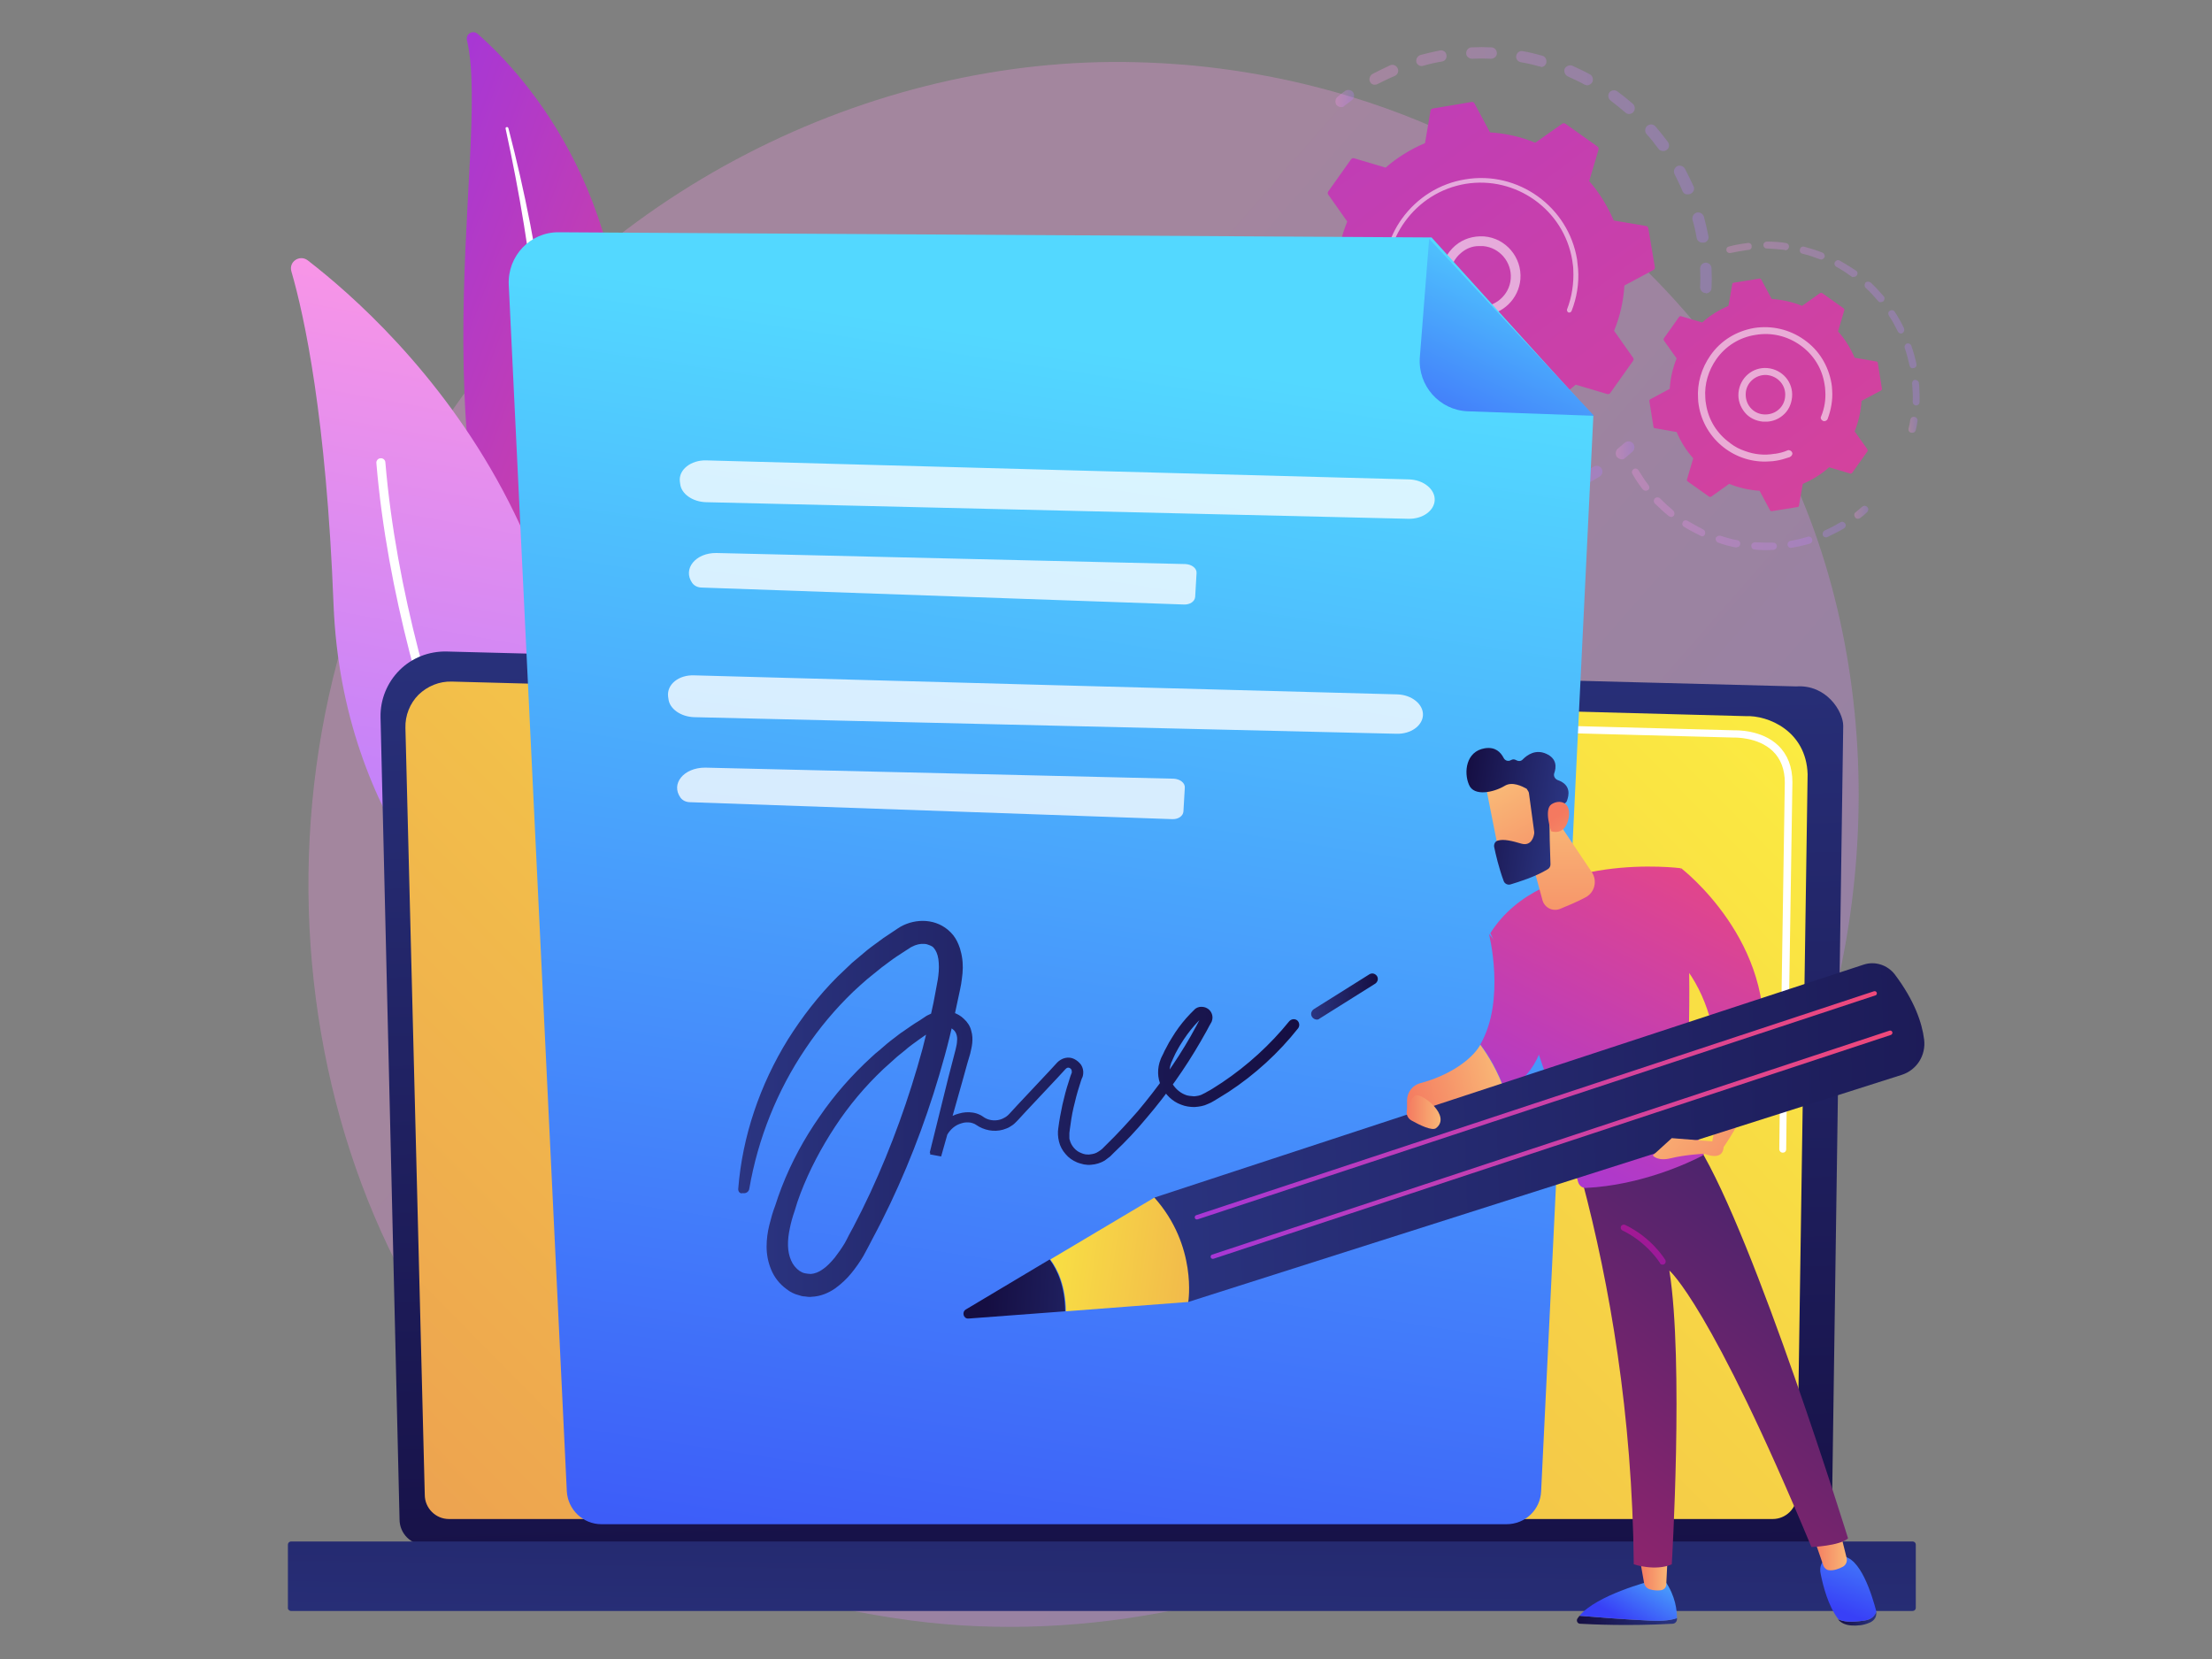 <?xml version="1.0" encoding="utf-8"?>
<!-- Generator: Adobe Illustrator 26.0.1, SVG Export Plug-In . SVG Version: 6.00 Build 0)  -->
<svg version="1.1" xmlns="http://www.w3.org/2000/svg" xmlns:xlink="http://www.w3.org/1999/xlink" x="0px" y="0px"
	 viewBox="0 0 640 480" style="enable-background:new 0 0 640 480;" xml:space="preserve">
<rect x="0" y="0" width="640" height="480" fill="#808080" stroke="none"/>
<style type="text/css">
	.st0{opacity:0.3;fill:url(#SVGID_1_);}
	.st1{fill:url(#SVGID_00000074408637982541538890000014447057049161398451_);}
	.st2{fill:#FFFFFF;}
	.st3{fill:url(#SVGID_00000148633084871046140140000018204231698186681231_);}
	.st4{fill:url(#SVGID_00000036219364852380593920000005841667681807666095_);}
	.st5{fill:url(#SVGID_00000181775785348063128240000018220555277644314007_);}
	.st6{fill:url(#SVGID_00000067925359678404464360000016874653684489961913_);}
	.st7{opacity:0.3;}
	.st8{fill:url(#SVGID_00000111891009734950066590000002501636007510493351_);}
	.st9{fill:url(#SVGID_00000075161203126959115370000013839708958769017234_);}
	.st10{fill:url(#SVGID_00000036216784905258913370000000030074974642026141_);}
	.st11{fill:url(#SVGID_00000151541860094488235490000008698631590954099599_);}
	.st12{fill:url(#SVGID_00000010999352457093716340000001822058071144596126_);}
	.st13{fill:url(#SVGID_00000169551813166380229310000000644307640748092563_);}
	.st14{opacity:0.56;fill:#FFFFFF;}
	.st15{fill:url(#SVGID_00000102529539496462440630000008888626856895797379_);}
	.st16{fill:url(#SVGID_00000136376826032994711250000001847673911838306955_);}
	.st17{fill:url(#SVGID_00000063633276117750329200000014523755761205146253_);}
	.st18{fill:url(#SVGID_00000173145046267614098020000008507611223123143339_);}
	.st19{fill:url(#SVGID_00000048472720899874516460000008738182834553678007_);}
	.st20{fill:url(#SVGID_00000049914252193444355560000000626799454375107713_);}
	.st21{fill:url(#SVGID_00000103978443184454869190000013886753011757354638_);}
	.st22{opacity:0.78;fill:#FFFFFF;}
	.st23{fill:url(#SVGID_00000023975453232747750060000017503391173117102740_);}
	.st24{fill:url(#SVGID_00000168832082236463331880000011246816060797213629_);}
	.st25{fill:url(#SVGID_00000098194338345012739550000007591406909599643307_);}
	.st26{fill:url(#SVGID_00000132793410828929801390000013667897133152050596_);}
	.st27{fill:url(#SVGID_00000149347844751176983650000012071203626121026998_);}
	.st28{fill:url(#SVGID_00000018951105296864633190000011630246713344676799_);}
	.st29{fill:url(#SVGID_00000085217791970078044620000009438647984160571063_);}
	.st30{fill:url(#SVGID_00000063620548659638727190000002383870418519221688_);}
	.st31{fill:url(#SVGID_00000145741084529213544230000008787586563954425252_);}
	.st32{fill:url(#SVGID_00000016777650760137248150000012212545034882527364_);}
	.st33{fill:url(#SVGID_00000025420789012486333970000018034035418231737496_);}
	.st34{fill:url(#SVGID_00000053521308160837211320000008967876078546499970_);}
	.st35{fill:url(#SVGID_00000178925225033677730290000018435191800285673132_);}
	.st36{fill:url(#SVGID_00000090265660498337146180000012088613748123152796_);}
	.st37{fill:url(#SVGID_00000078011394566916392750000004908416786025771139_);}
	.st38{fill:url(#SVGID_00000005250762294270843780000005500364911884365746_);}
	.st39{fill:url(#SVGID_00000176764148448532672500000005751909678865540285_);}
	.st40{fill:url(#SVGID_00000134950032500864184690000010897213031748103570_);}
	.st41{fill:url(#SVGID_00000063591252852577525940000009597560839651096255_);}
	.st42{fill:url(#SVGID_00000119116192428571620890000000379890551350350212_);}
	.st43{fill:url(#SVGID_00000119095148672979105980000000456399713111456129_);}
	.st44{fill:url(#SVGID_00000142865458366001918760000006948090585083382948_);}
	.st45{fill:url(#SVGID_00000089548332069755612280000014787852463766086064_);}
	.st46{fill:url(#SVGID_00000078752322021198327360000002203992280162117770_);}
	.st47{fill:url(#SVGID_00000023996675433438201570000014130855663992301449_);}
	.st48{fill:url(#SVGID_00000145741342872924189520000009526181675144201104_);}
</style>
<g id="Background">
</g>
<g id="Illustration">
	<g>
		<linearGradient id="SVGID_1_" gradientUnits="userSpaceOnUse" x1="576.189" y1="476.843" x2="239.436" y2="182.184">
			<stop  offset="0" style="stop-color:#B37CFF"/>
			<stop  offset="1" style="stop-color:#F895E7"/>
		</linearGradient>
		<path class="st0" d="M519,323.8c-43.5,102.5-159.5,159.9-260,144.4c-16.4-2.5-61.2-10-100.9-45.4
			c-76.4-68.2-92.8-203.2-31.1-298.3C171.8,55.3,252.3,16,328.7,18c16.5,0.4,79.6,3,135,48.8c8.1,6.7,26.1,22.7,42.3,48
			C544.1,174.2,547.3,257,519,323.8z"/>
		<g>
			
				<linearGradient id="SVGID_00000113314663448599625190000008525996586038026416_" gradientUnits="userSpaceOnUse" x1="-70.06" y1="1112.143" x2="89.561" y2="1112.143" gradientTransform="matrix(0.936 0.351 -0.351 0.936 555.458 -912.053)">
				<stop  offset="0" style="stop-color:#A737D5"/>
				<stop  offset="1" style="stop-color:#EF497A"/>
			</linearGradient>
			<path style="fill:url(#SVGID_00000113314663448599625190000008525996586038026416_);" d="M135.1,11.6c-0.4-1.8,1.7-3,3.1-1.8
				c13.9,12.2,47.7,49.1,41.9,115.8c-7.3,83.7,11.1,113.5,33.3,131.3c0,0-30-7.7-49.7-37.9C115.3,144.7,142.6,43.2,135.1,11.6z"/>
			<path class="st2" d="M146.3,37.3c2,9.2,3.8,18.5,5.3,27.8c1.5,9.3,2.8,18.6,3.7,28c0.9,9.4,1.7,18.8,2,28.2
				c0.4,9.4,0.4,18.8,0.3,28.2c0,9.4-0.1,18.9,0.9,28.5c0.9,9.5,3,19.1,6.7,28c0.9,2.2,1.9,4.4,3,6.6c1.1,2.2,2.2,4.3,3.4,6.3
				c2.4,4.2,5.1,8.2,8.1,12c6,7.6,13.1,14.2,20.9,19.8c0.8,0.6,2,0.4,2.5-0.4c0.6-0.8,0.4-1.9-0.4-2.5l0,0c-1.9-1.4-3.7-2.8-5.5-4.3
				c-0.9-0.7-1.8-1.5-2.6-2.3c-0.8-0.8-1.7-1.6-2.5-2.4c-3.3-3.2-6.4-6.7-9.3-10.3c-5.7-7.3-10.3-15.4-13.9-23.9
				c-1.8-4.3-3.2-8.7-4.3-13.2c-1.1-4.5-1.8-9.1-2.3-13.7c-1-9.3-1-18.7-1.1-28.1c-0.1-9.4-0.2-18.9-0.8-28.4
				c-0.3-4.7-0.6-9.5-1-14.2c-0.2-2.4-0.4-4.7-0.7-7.1c-0.3-2.4-0.5-4.7-0.8-7.1c-1.2-9.4-2.7-18.7-4.5-28
				c-1.8-9.3-3.9-18.5-6.3-27.7c-0.1-0.3-0.3-0.4-0.6-0.3C146.4,36.8,146.2,37,146.3,37.3z"/>
		</g>
		<g>
			<g>
				
					<linearGradient id="SVGID_00000165939006251125132730000017638243120983171720_" gradientUnits="userSpaceOnUse" x1="-3591.637" y1="-683.705" x2="-3395.821" y2="-683.705" gradientTransform="matrix(0.18 -0.984 0.984 0.18 1423.219 -3133.534)">
					<stop  offset="0" style="stop-color:#B37CFF"/>
					<stop  offset="1" style="stop-color:#F895E7"/>
				</linearGradient>
				<path style="fill:url(#SVGID_00000165939006251125132730000017638243120983171720_);" d="M160.4,282.7c-0.8,3.3-4.7,4.6-7.4,2.6
					c-14.9-11.1-54-46.4-56.5-110.5c-2.1-54.1-8.4-83.2-12.2-96.3c-0.8-2.8,2.4-4.9,4.7-3.2C114,94.6,190.9,164.6,160.4,282.7z"/>
				<path class="st2" d="M155.8,283.1c-0.1,0.1-0.1,0.1-0.2,0.1c-0.6,0.3-1.4,0.1-1.8-0.5c-0.4-0.7-38.6-73.6-44.9-148.7
					c-0.1-0.7,0.5-1.4,1.2-1.4c0.7-0.1,1.4,0.5,1.4,1.2c6.3,74.5,44.2,146.9,44.6,147.6C156.5,282.1,156.3,282.8,155.8,283.1z"/>
			</g>
		</g>
		<g>
			
				<linearGradient id="SVGID_00000039107383694575053460000004482019943204949892_" gradientUnits="userSpaceOnUse" x1="319.9" y1="145.066" x2="328.396" y2="478.128">
				<stop  offset="0" style="stop-color:#2B3582"/>
				<stop  offset="1" style="stop-color:#150E42"/>
			</linearGradient>
			<path style="fill:url(#SVGID_00000039107383694575053460000004482019943204949892_);" d="M115.6,439.6c0,4.1,3.3,7.4,7.4,7.4
				h399.6c4.1,0,7.4-3.3,7.4-7.4l3.3-229.6c0-4.1-4.8-12-13.6-11.4l-390.5-10.1c-5.1-0.1-10,1.8-13.6,5.4c-3.6,3.6-5.6,8.5-5.5,13.6
				L115.6,439.6z"/>
			
				<linearGradient id="SVGID_00000157307432810149661390000000006446293218112428_" gradientUnits="userSpaceOnUse" x1="516.565" y1="124.769" x2="-285.5" y2="916.638">
				<stop  offset="0" style="stop-color:#FDF53F"/>
				<stop  offset="1" style="stop-color:#D93C65"/>
			</linearGradient>
			<path style="fill:url(#SVGID_00000157307432810149661390000000006446293218112428_);" d="M122.9,432.5c0,3.8,3.1,7,7,7h383
				c3.8,0,7-3.1,7-7l3.1-208.5c-0.4-12.5-11.4-17.1-18-16.8l-374.3-10c-3.6-0.1-7,1.3-9.6,3.8c-2.5,2.5-3.9,6-3.8,9.6L122.9,432.5z"
				/>
			<g>
				<path class="st2" d="M515.8,333.5C515.8,333.5,515.8,333.5,515.8,333.5c-0.6,0-1-0.5-1-1l0.2-16.9c0-0.6,0.5-1,1-1c0,0,0,0,0,0
					c0.6,0,1,0.5,1,1l-0.2,16.9C516.8,333.1,516.4,333.5,515.8,333.5z"/>
				<path class="st2" d="M516.4,292.1C516.4,292.1,516.4,292.1,516.4,292.1c-0.6,0-1-0.5-1-1l1-64.7c0-3.8-1.2-6.9-3.5-9.1
					c-4.3-4.1-11-3.9-11.3-3.9l-119.6-3.2c-0.6,0-1-0.5-1-1.1c0-0.6,0.4-1,1.1-1l119.6,3.2c0.7,0,8-0.2,12.8,4.4
					c2.7,2.6,4.1,6.2,4.1,10.6l-1,64.8C517.4,291.6,517,292.1,516.4,292.1z"/>
			</g>
			
				<linearGradient id="SVGID_00000134963980844256874110000003878216895510972035_" gradientUnits="userSpaceOnUse" x1="317.958" y1="511.768" x2="321.365" y2="278.395">
				<stop  offset="0" style="stop-color:#2B3582"/>
				<stop  offset="1" style="stop-color:#150E42"/>
			</linearGradient>
			<path style="fill:url(#SVGID_00000134963980844256874110000003878216895510972035_);" d="M84.2,466.1h469.2
				c0.5,0,0.9-0.4,0.9-0.9v-18.3c0-0.5-0.4-0.9-0.9-0.9H84.2c-0.5,0-0.9,0.4-0.9,0.9v18.3C83.2,465.6,83.7,466.1,84.2,466.1z"/>
		</g>
		<g>
			<g>
				<g class="st7">
					
						<linearGradient id="SVGID_00000147221858493986572860000004071324266883338940_" gradientUnits="userSpaceOnUse" x1="-2168.938" y1="132.184" x2="-2073.52" y2="132.184" gradientTransform="matrix(-0.998 6.330000e-02 6.330000e-02 0.998 -1679.661 52.463)">
						<stop  offset="0" style="stop-color:#B37CFF"/>
						<stop  offset="1" style="stop-color:#F895E7"/>
					</linearGradient>
					<path style="fill:url(#SVGID_00000147221858493986572860000004071324266883338940_);" d="M493.5,84.8c-0.9,0-1.6-0.8-1.6-1.7
						c0.1-1.8,0.1-3.6,0-5.4c0-0.9,0.7-1.7,1.6-1.7c0,0,0,0,0,0c0.9,0,1.7,0.7,1.7,1.6c0.1,1.9,0.1,3.8,0,5.7c0,0.9-0.7,1.5-1.6,1.6
						C493.6,84.8,493.6,84.8,493.5,84.8z M490.9,68.9c-0.3-1.8-0.7-3.6-1.2-5.3c-0.2-0.9,0.3-1.8,1.2-2.1c0.9-0.2,1.8,0.3,2.1,1.2
						c0.5,1.8,0.9,3.7,1.3,5.6c0.2,0.9-0.4,1.8-1.3,1.9c-0.1,0-0.1,0-0.2,0C491.8,70.3,491.1,69.7,490.9,68.9z M486.8,55.3
						c-0.7-1.7-1.5-3.3-2.3-4.9c-0.4-0.8-0.1-1.8,0.7-2.3c0.8-0.4,1.8-0.1,2.3,0.7c0.9,1.7,1.7,3.4,2.5,5.1c0.4,0.8,0,1.8-0.9,2.2
						c-0.2,0.1-0.4,0.1-0.6,0.1C487.8,56.4,487.1,56,486.8,55.3z M479.8,43c-1.1-1.5-2.2-2.9-3.4-4.2c-0.6-0.7-0.5-1.8,0.2-2.4
						c0.7-0.6,1.8-0.5,2.4,0.2c1.2,1.4,2.4,2.9,3.6,4.5c0.5,0.7,0.4,1.8-0.4,2.3c-0.3,0.2-0.6,0.3-0.9,0.3
						C480.7,43.7,480.1,43.5,479.8,43z M470.2,32.5c-1.4-1.2-2.8-2.3-4.2-3.4c-0.7-0.5-0.9-1.6-0.4-2.3c0.5-0.7,1.6-0.9,2.3-0.4
						c1.5,1.1,3,2.3,4.5,3.6c0.7,0.6,0.8,1.7,0.2,2.4c-0.3,0.4-0.7,0.5-1.2,0.6C470.9,33,470.5,32.8,470.2,32.5z M458.5,24.5
						c-1.6-0.9-3.2-1.6-4.9-2.4c-0.8-0.4-1.2-1.4-0.9-2.2c0.4-0.8,1.4-1.2,2.2-0.9c1.7,0.8,3.5,1.6,5.1,2.5c0.8,0.4,1.1,1.5,0.7,2.3
						c-0.3,0.5-0.8,0.8-1.4,0.9C459.1,24.7,458.8,24.6,458.5,24.5z M396.4,23.7c-0.4-0.8-0.1-1.8,0.7-2.3c1.7-0.9,3.4-1.7,5.1-2.5
						c0.8-0.4,1.8,0,2.2,0.9c0.4,0.8,0,1.8-0.9,2.2c-1.7,0.7-3.3,1.5-4.9,2.3c-0.2,0.1-0.4,0.2-0.7,0.2
						C397.3,24.6,396.7,24.3,396.4,23.7z M445.3,19.2c-1.7-0.5-3.5-0.9-5.3-1.2c-0.9-0.2-1.5-1-1.3-1.9c0.2-0.9,1-1.5,1.9-1.3
						c1.9,0.3,3.7,0.8,5.6,1.3c0.9,0.2,1.4,1.2,1.2,2.1c-0.2,0.7-0.8,1.2-1.5,1.2C445.7,19.2,445.5,19.2,445.3,19.2z M409.8,18
						c-0.2-0.9,0.3-1.8,1.2-2.1c1.8-0.5,3.7-0.9,5.6-1.3c0.9-0.2,1.8,0.4,1.9,1.3c0.2,0.9-0.4,1.8-1.3,1.9c-1.8,0.3-3.6,0.7-5.3,1.2
						c-0.1,0-0.2,0-0.3,0.1C410.7,19.2,410,18.7,409.8,18z M431.3,17c-1.8-0.1-3.6-0.1-5.4,0c-0.9,0-1.7-0.7-1.7-1.6
						c0-0.9,0.7-1.7,1.6-1.7c0,0,0,0,0,0c1.9-0.1,3.8-0.1,5.7,0c0.9,0,1.6,0.8,1.6,1.7c0,0.9-0.7,1.5-1.6,1.6
						C431.4,17,431.3,17,431.3,17z"/>
					
						<linearGradient id="SVGID_00000080923203393598939700000010050980092392438675_" gradientUnits="userSpaceOnUse" x1="-2068.882" y1="107.056" x2="-2063.309" y2="107.056" gradientTransform="matrix(-0.998 6.330000e-02 6.330000e-02 0.998 -1679.661 52.463)">
						<stop  offset="0" style="stop-color:#B37CFF"/>
						<stop  offset="1" style="stop-color:#F895E7"/>
					</linearGradient>
					<path style="fill:url(#SVGID_00000080923203393598939700000010050980092392438675_);" d="M388.1,31c0.3,0,0.7-0.1,0.9-0.4
						c0.7-0.5,1.4-1.1,2.1-1.6c0.7-0.5,0.9-1.6,0.4-2.3c-0.5-0.7-1.6-0.9-2.3-0.4c-0.7,0.5-1.5,1.1-2.2,1.7
						c-0.7,0.6-0.8,1.6-0.3,2.4C387.1,30.8,387.6,31,388.1,31z"/>
				</g>
				<g class="st7">
					
						<linearGradient id="SVGID_00000175289618341818320530000014930827944735495321_" gradientUnits="userSpaceOnUse" x1="-2039.959" y1="149.638" x2="-2036.135" y2="149.638" gradientTransform="matrix(-0.998 6.330000e-02 6.330000e-02 0.998 -1679.661 52.463)">
						<stop  offset="0" style="stop-color:#B37CFF"/>
						<stop  offset="1" style="stop-color:#F895E7"/>
					</linearGradient>
					<path style="fill:url(#SVGID_00000175289618341818320530000014930827944735495321_);" d="M363.7,75.8c0.8-0.1,1.5-0.7,1.6-1.5
						c0.1-0.9,0.2-1.7,0.3-2.6c0.1-0.9-0.5-1.8-1.4-1.9c-0.9-0.1-1.8,0.5-1.9,1.4c-0.1,0.9-0.2,1.8-0.3,2.7
						c-0.1,0.9,0.6,1.7,1.5,1.8C363.6,75.8,363.6,75.8,363.7,75.8z"/>
					
						<linearGradient id="SVGID_00000112619414314628815710000006242450195587499666_" gradientUnits="userSpaceOnUse" x1="-2133.601" y1="193.133" x2="-2035.318" y2="193.133" gradientTransform="matrix(-0.998 6.330000e-02 6.330000e-02 0.998 -1679.661 52.463)">
						<stop  offset="0" style="stop-color:#B37CFF"/>
						<stop  offset="1" style="stop-color:#F895E7"/>
					</linearGradient>
					<path style="fill:url(#SVGID_00000112619414314628815710000006242450195587499666_);" d="M429.4,147.2c-0.9,0-1.7-0.7-1.7-1.6
						c0-0.9,0.7-1.7,1.6-1.7c1.8,0,3.5-0.1,5.3-0.3c0.9-0.1,1.7,0.6,1.8,1.5c0.1,0.9-0.6,1.7-1.5,1.8c-0.8,0.1-1.5,0.1-2.3,0.2
						C431.6,147.1,430.4,147.2,429.4,147.2z M441.9,144.2c-0.2-0.9,0.3-1.8,1.2-2c1.7-0.4,3.5-0.9,5.1-1.4c0.9-0.3,1.8,0.2,2.1,1.1
						c0.3,0.9-0.2,1.8-1.1,2.1c-1.8,0.6-3.6,1.1-5.4,1.5c-0.1,0-0.2,0-0.3,0C442.9,145.5,442.1,145,441.9,144.2z M420.3,146.7
						c-1.8-0.2-3.7-0.5-5.5-0.9c-0.9-0.2-1.5-1.1-1.3-2c0.2-0.9,1.1-1.5,2-1.3c1.7,0.4,3.5,0.7,5.3,0.9c0.9,0.1,1.6,0.9,1.5,1.9
						c-0.1,0.8-0.8,1.4-1.6,1.5C420.5,146.7,420.4,146.7,420.3,146.7z M455.6,139.7c-0.4-0.8-0.1-1.8,0.8-2.2
						c1.6-0.8,3.2-1.6,4.7-2.5c0.8-0.5,1.8-0.2,2.3,0.6c0.5,0.8,0.2,1.8-0.6,2.3c-1.6,1-3.3,1.9-4.9,2.7c-0.2,0.1-0.4,0.2-0.6,0.2
						C456.5,140.7,455.9,140.3,455.6,139.7z M406,143.3c-1.8-0.6-3.5-1.3-5.2-2.1c-0.8-0.4-1.2-1.4-0.8-2.2c0.4-0.8,1.4-1.2,2.2-0.8
						c1.6,0.7,3.3,1.4,4.9,2c0.9,0.3,1.3,1.3,1,2.1c-0.2,0.6-0.8,1.1-1.5,1.1C406.4,143.4,406.2,143.4,406,143.3z M392.7,136.8
						c-1.6-1-3.1-2.1-4.6-3.2c-0.7-0.6-0.9-1.6-0.3-2.3c0.6-0.7,1.6-0.9,2.3-0.3c1.4,1.1,2.9,2.1,4.4,3c0.8,0.5,1,1.5,0.5,2.3
						c-0.3,0.5-0.8,0.7-1.3,0.8C393.4,137.1,393.1,137,392.7,136.8z M381.3,127.7c-1.3-1.3-2.6-2.7-3.8-4.1
						c-0.6-0.7-0.5-1.8,0.2-2.4c0.7-0.6,1.8-0.5,2.4,0.2c1.1,1.3,2.4,2.7,3.6,3.9c0.7,0.7,0.7,1.7,0,2.4c-0.3,0.3-0.7,0.5-1.1,0.5
						C382.1,128.2,381.6,128,381.3,127.7z M372.1,116.2c-1-1.6-1.9-3.2-2.8-4.9c-0.4-0.8-0.1-1.8,0.7-2.3c0.8-0.4,1.8-0.1,2.3,0.7
						c0.8,1.6,1.7,3.1,2.7,4.6c0.5,0.8,0.3,1.8-0.5,2.3c-0.2,0.2-0.5,0.2-0.8,0.3C373,117,372.4,116.7,372.1,116.2z M365.6,103
						c-0.6-1.8-1.2-3.6-1.7-5.4c-0.2-0.9,0.3-1.8,1.2-2c0.9-0.2,1.8,0.3,2,1.2c0.5,1.7,1,3.4,1.6,5.1c0.3,0.9-0.1,1.8-1,2.1
						c-0.2,0.1-0.3,0.1-0.5,0.1C366.5,104.1,365.8,103.7,365.6,103z M362.2,88.7c-0.2-1.4-0.3-2.7-0.4-4.1c0-0.5-0.1-1-0.1-1.5
						c0-0.9,0.7-1.7,1.6-1.7c0.9,0,1.7,0.7,1.7,1.6c0,0.5,0,0.9,0.1,1.4c0.1,1.3,0.2,2.6,0.4,3.9c0.1,0.9-0.5,1.8-1.5,1.9
						c0,0-0.1,0-0.1,0C363.1,90.2,362.3,89.6,362.2,88.7z"/>
					
						<linearGradient id="SVGID_00000029736135268618156370000001259900883327748997_" gradientUnits="userSpaceOnUse" x1="-2143.397" y1="213.846" x2="-2137.896" y2="213.846" gradientTransform="matrix(-0.998 6.330000e-02 6.330000e-02 0.998 -1679.661 52.463)">
						<stop  offset="0" style="stop-color:#B37CFF"/>
						<stop  offset="1" style="stop-color:#F895E7"/>
					</linearGradient>
					<path style="fill:url(#SVGID_00000029736135268618156370000001259900883327748997_);" d="M469.3,132.9c0.3,0,0.7-0.1,0.9-0.4
						c0.7-0.6,1.4-1.2,2.1-1.8c0.7-0.6,0.8-1.7,0.2-2.4c-0.6-0.7-1.7-0.8-2.4-0.2c-0.7,0.6-1.3,1.1-2,1.7c-0.7,0.6-0.8,1.6-0.3,2.4
						C468.3,132.7,468.8,132.9,469.3,132.9z"/>
				</g>
				<g>
					
						<linearGradient id="SVGID_00000173857249993471186080000018354585165744506531_" gradientUnits="userSpaceOnUse" x1="269.34" y1="-134.111" x2="635.034" y2="357.866">
						<stop  offset="0" style="stop-color:#A737D5"/>
						<stop  offset="1" style="stop-color:#EF497A"/>
					</linearGradient>
					<path style="fill:url(#SVGID_00000173857249993471186080000018354585165744506531_);" d="M472.5,104.4c0.2-0.3,0.2-0.6,0-0.9
						l-5.5-7.8c1.7-4.1,2.7-8.5,3-13.1l8.4-4.5c0.3-0.2,0.5-0.5,0.4-0.8l-1.9-11.3c-0.1-0.3-0.3-0.6-0.6-0.6l-9.4-1.6
						c-1.8-4.2-4.2-8.1-7.1-11.4l2.7-9.1c0.1-0.3,0-0.7-0.3-0.9l-9.3-6.6c-0.3-0.2-0.6-0.2-0.9,0l-7.8,5.5c-4.1-1.7-8.5-2.7-13.1-3
						l-4.5-8.4c-0.2-0.3-0.5-0.5-0.8-0.4l-11.3,1.9c-0.3,0.1-0.6,0.3-0.6,0.6l-1.6,9.4c-4.2,1.8-8.1,4.2-11.4,7.1l-9.1-2.7
						c-0.3-0.1-0.7,0-0.9,0.3l-6.6,9.3c-0.2,0.3-0.2,0.6,0,0.9l5.5,7.8c-1.7,4.1-2.7,8.5-3,13.1l-8.4,4.5c-0.3,0.2-0.5,0.5-0.4,0.8
						l1.9,11.3c0.1,0.3,0.3,0.6,0.6,0.6l9.4,1.6c1.8,4.2,4.2,8.1,7.1,11.4l-2.7,9.1c-0.1,0.3,0,0.7,0.3,0.9l9.3,6.6
						c0.3,0.2,0.6,0.2,0.9,0l7.8-5.5c4.1,1.7,8.5,2.7,13.1,3l4.5,8.4c0.2,0.3,0.5,0.5,0.8,0.4l11.3-1.9c0.3-0.1,0.6-0.3,0.6-0.6
						l1.6-9.4c4.2-1.8,8.1-4.2,11.4-7.1l9.1,2.7c0.3,0.1,0.7,0,0.9-0.3L472.5,104.4z"/>
					<path class="st14" d="M427.5,91.3c-6.3-0.5-11-6.1-10.5-12.4c0.3-3.1,1.7-5.8,4-7.8c2.3-2,5.3-2.9,8.4-2.7
						c6.3,0.5,11,6.1,10.5,12.4c-0.5,5.7-5.1,10.1-10.7,10.5C428.6,91.4,428,91.4,427.5,91.3z M422.7,73.2c-1.8,1.5-2.9,3.6-3.1,6
						c-0.4,4.8,3.2,9.1,8,9.5c4.8,0.4,9.1-3.2,9.5-8c0.4-4.8-3.2-9.1-8-9.5c-0.4,0-0.9,0-1.3,0C426,71.2,424.2,71.9,422.7,73.2z"/>
					<path class="st14" d="M430,107.9c1-0.1,1.9-0.2,2.9-0.3l0,0c0.3,0,0.6-0.1,0.9-0.2c1.5-0.3,2.9-0.7,4.3-1.2c0,0,0,0,0.1,0
						c0.1,0,0.1,0,0.2-0.1c0.1,0,0.2-0.1,0.3-0.1c0.3-0.1,0.4-0.4,0.4-0.7c0-0.1,0-0.1,0-0.2c-0.1-0.3-0.5-0.5-0.9-0.4
						c-1.8,0.7-3.6,1.2-5.5,1.5c-9.4,1.6-18.5-2-24.4-8.6c-3.3-3.7-5.6-8.3-6.5-13.5c-0.2-0.9-0.3-1.8-0.3-2.7
						c-0.4-6.2,1.3-12.2,5-17.3c4.2-5.8,10.4-9.7,17.5-10.9c14.6-2.4,28.5,7.5,30.9,22.1c0.1,0.9,0.3,1.8,0.3,2.7
						c0.2,3.9-0.4,7.9-1.8,11.5c0,0.1-0.1,0.2,0,0.3c0,0.3,0.2,0.5,0.4,0.6c0.3,0.1,0.7,0,0.9-0.4c1.5-3.8,2.2-8,1.9-12.1
						c-0.1-1-0.2-1.9-0.3-2.8c-2.5-15.3-17.1-25.8-32.4-23.2c-7.4,1.2-13.9,5.3-18.3,11.4c-3.8,5.3-5.6,11.7-5.2,18.1
						c0.1,1,0.2,1.9,0.3,2.9c1.2,7.4,5.3,13.9,11.4,18.3C417.1,106.5,423.5,108.3,430,107.9z"/>
				</g>
			</g>
			<g>
				<g class="st7">
					
						<linearGradient id="SVGID_00000110452578975483838890000011031174188436373684_" gradientUnits="userSpaceOnUse" x1="-2225.698" y1="211.65" x2="-2222.978" y2="211.65" gradientTransform="matrix(-0.998 6.330000e-02 6.330000e-02 0.998 -1679.661 52.463)">
						<stop  offset="0" style="stop-color:#B37CFF"/>
						<stop  offset="1" style="stop-color:#F895E7"/>
					</linearGradient>
					<path style="fill:url(#SVGID_00000110452578975483838890000011031174188436373684_);" d="M553.4,125.2c0.4,0,0.8-0.3,0.9-0.8
						c0.2-0.9,0.4-1.7,0.5-2.6c0.1-0.6-0.3-1.1-0.9-1.2c-0.6-0.1-1.1,0.3-1.2,0.9c-0.1,0.8-0.3,1.7-0.5,2.5
						c-0.1,0.6,0.2,1.1,0.8,1.2C553.2,125.2,553.3,125.2,553.4,125.2z"/>
					
						<linearGradient id="SVGID_00000041992508860734983380000014363563613075751088_" gradientUnits="userSpaceOnUse" x1="-2226.798" y1="181.098" x2="-2173.493" y2="181.098" gradientTransform="matrix(-0.998 6.330000e-02 6.330000e-02 0.998 -1679.661 52.463)">
						<stop  offset="0" style="stop-color:#B37CFF"/>
						<stop  offset="1" style="stop-color:#F895E7"/>
					</linearGradient>
					<path style="fill:url(#SVGID_00000041992508860734983380000014363563613075751088_);" d="M554.4,117.3c-0.6,0-1-0.5-1-1.1
						c0.1-1.4,0-2.9-0.1-4.3c0-0.3,0-0.6-0.1-0.9c0-0.6,0.4-1.1,0.9-1.1c0.5,0,1.1,0.4,1.1,0.9c0,0.3,0.1,0.6,0.1,1
						c0.1,1.5,0.1,3,0.1,4.5c0,0.5-0.4,1-1,1C554.4,117.3,554.4,117.3,554.4,117.3z M552.5,105.8c-0.4-1.7-0.8-3.4-1.4-5.1
						c-0.2-0.5,0.1-1.1,0.6-1.3c0.5-0.2,1.1,0.1,1.3,0.6c0.6,1.7,1.1,3.5,1.5,5.3c0.1,0.6-0.2,1.1-0.8,1.2c0,0-0.1,0-0.1,0
						C553.1,106.7,552.6,106.3,552.5,105.8z M549.1,95.9c-0.8-1.6-1.6-3.1-2.6-4.6c-0.3-0.5-0.2-1.1,0.3-1.4
						c0.5-0.3,1.1-0.2,1.4,0.3c1,1.5,1.9,3.1,2.7,4.8c0.2,0.5,0,1.1-0.5,1.4c-0.1,0.1-0.3,0.1-0.4,0.1
						C549.7,96.5,549.3,96.3,549.1,95.9z M543.4,87.1c-1.1-1.3-2.3-2.6-3.6-3.8c-0.4-0.4-0.4-1-0.1-1.5c0.4-0.4,1-0.4,1.5-0.1
						c1.3,1.2,2.6,2.6,3.8,4c0.4,0.4,0.3,1.1-0.1,1.5c-0.2,0.1-0.4,0.2-0.6,0.2C543.9,87.5,543.6,87.4,543.4,87.1z M535.7,80
						c-1.4-1-2.9-2-4.4-2.8c-0.5-0.3-0.7-0.9-0.4-1.4c0.3-0.5,0.9-0.7,1.4-0.4c1.6,0.9,3.2,1.9,4.7,2.9c0.5,0.3,0.6,1,0.2,1.4
						c-0.2,0.3-0.5,0.4-0.8,0.4C536.1,80.2,535.9,80.2,535.7,80z M526.5,75c-1.6-0.6-3.3-1.2-5-1.6c-0.6-0.1-0.9-0.7-0.7-1.3
						c0.1-0.6,0.7-0.9,1.3-0.7c1.8,0.5,3.5,1,5.2,1.7c0.5,0.2,0.8,0.8,0.6,1.3c-0.2,0.4-0.5,0.6-0.9,0.7
						C526.8,75.1,526.7,75,526.5,75z M516.4,72.3c-1.7-0.2-3.5-0.3-5.2-0.4c-0.6,0-1-0.5-1-1c0-0.6,0.5-1,1-1c1.8,0,3.7,0.1,5.5,0.4
						c0.6,0.1,1,0.6,0.9,1.2c-0.1,0.5-0.5,0.9-1,0.9C516.5,72.4,516.4,72.4,516.4,72.3z M499.5,72.5c-0.1-0.6,0.2-1.1,0.8-1.2
						c1.5-0.4,3.1-0.7,4.7-0.9c0.2,0,0.5-0.1,0.7-0.1c0.6-0.1,1.1,0.3,1.1,0.9c0.1,0.6-0.3,1.1-0.9,1.1c-0.2,0-0.5,0.1-0.7,0.1
						c-1.5,0.2-3,0.5-4.5,0.8c-0.1,0-0.1,0-0.2,0C500.1,73.3,499.6,72.9,499.5,72.5z"/>
				</g>
				<g class="st7">
					
						<linearGradient id="SVGID_00000057146007300707170480000014891994494834485173_" gradientUnits="userSpaceOnUse" x1="-2203.011" y1="232.198" x2="-2142.173" y2="232.198" gradientTransform="matrix(-0.998 6.330000e-02 6.330000e-02 0.998 -1679.661 52.463)">
						<stop  offset="0" style="stop-color:#B37CFF"/>
						<stop  offset="1" style="stop-color:#F895E7"/>
					</linearGradient>
					<path style="fill:url(#SVGID_00000057146007300707170480000014891994494834485173_);" d="M513.1,159.1
						c-1.8,0.1-3.6,0.1-5.4-0.1c-0.6,0-1-0.5-1-1.1c0-0.6,0.5-1,1.1-1c1.7,0.1,3.4,0.1,5.2,0.1c0.6,0,1.1,0.4,1.1,1
						C514.1,158.6,513.6,159.1,513.1,159.1C513.1,159.1,513.1,159.1,513.1,159.1z M517.2,157.7c-0.1-0.6,0.3-1.1,0.8-1.2
						c1.7-0.3,3.4-0.7,5-1.2c0.5-0.2,1.1,0.1,1.3,0.7c0.2,0.5-0.1,1.1-0.7,1.3c-1.7,0.5-3.5,0.9-5.3,1.2c0,0-0.1,0-0.1,0
						C517.8,158.6,517.3,158.2,517.2,157.7z M502.3,158.4c-1.8-0.3-3.5-0.8-5.2-1.4c-0.5-0.2-0.8-0.8-0.7-1.3
						c0.2-0.5,0.8-0.8,1.3-0.7c1.6,0.5,3.3,1,5,1.3c0.6,0.1,0.9,0.7,0.8,1.2c-0.1,0.5-0.5,0.8-0.9,0.8
						C502.5,158.4,502.4,158.4,502.3,158.4z M527.4,154.9c-0.2-0.5,0-1.1,0.5-1.4c1.6-0.7,3.1-1.5,4.6-2.4c0.5-0.3,1.1-0.1,1.4,0.4
						c0.3,0.5,0.1,1.1-0.4,1.4c-1.5,0.9-3.2,1.7-4.8,2.5c-0.1,0-0.2,0.1-0.3,0.1C528,155.5,527.6,155.3,527.4,154.9z M492,155
						c-1.6-0.8-3.2-1.6-4.8-2.6c-0.5-0.3-0.6-0.9-0.3-1.4c0.3-0.5,0.9-0.6,1.4-0.3c1.5,0.9,3,1.7,4.5,2.5c0.5,0.2,0.7,0.9,0.5,1.4
						c-0.2,0.4-0.5,0.6-0.9,0.6C492.3,155.1,492.2,155.1,492,155z M482.8,149.3c-1.4-1.1-2.7-2.4-4-3.6c-0.4-0.4-0.4-1.1,0-1.5
						c0.4-0.4,1.1-0.4,1.5,0c1.2,1.2,2.5,2.4,3.8,3.5c0.4,0.4,0.5,1,0.2,1.5c-0.2,0.2-0.5,0.4-0.7,0.4
						C483.3,149.5,483.1,149.5,482.8,149.3z M475.3,141.6c-1.1-1.4-2.1-2.9-3-4.5c-0.3-0.5-0.1-1.1,0.4-1.4c0.5-0.3,1.1-0.1,1.4,0.4
						c0.9,1.5,1.8,2.9,2.9,4.3c0.3,0.5,0.3,1.1-0.2,1.4c-0.2,0.1-0.4,0.2-0.6,0.2C475.9,142,475.5,141.8,475.3,141.6z"/>
					
						<linearGradient id="SVGID_00000152244434143856908670000014225073255167684004_" gradientUnits="userSpaceOnUse" x1="-2209.699" y1="236.002" x2="-2205.538" y2="236.002" gradientTransform="matrix(-0.998 6.330000e-02 6.330000e-02 0.998 -1679.661 52.463)">
						<stop  offset="0" style="stop-color:#B37CFF"/>
						<stop  offset="1" style="stop-color:#F895E7"/>
					</linearGradient>
					<path style="fill:url(#SVGID_00000152244434143856908670000014225073255167684004_);" d="M537.6,150.1c0.2,0,0.4-0.1,0.6-0.2
						c0.7-0.5,1.4-1.1,2-1.7c0.4-0.4,0.5-1,0.1-1.5c-0.4-0.4-1-0.5-1.5-0.1c-0.6,0.5-1.3,1.1-1.9,1.6c-0.5,0.3-0.5,1-0.2,1.4
						C536.9,150,537.2,150.1,537.6,150.1z"/>
				</g>
				<g>
					
						<linearGradient id="SVGID_00000013891825480849830950000001244140062648680117_" gradientUnits="userSpaceOnUse" x1="305.972" y1="-161.34" x2="671.667" y2="330.637">
						<stop  offset="0" style="stop-color:#A737D5"/>
						<stop  offset="1" style="stop-color:#EF497A"/>
					</linearGradient>
					<path style="fill:url(#SVGID_00000013891825480849830950000001244140062648680117_);" d="M540.3,130.6c0.1-0.2,0.1-0.4,0-0.6
						l-3.7-5.2c1.1-2.7,1.8-5.7,2-8.8l5.6-3c0.2-0.1,0.3-0.3,0.3-0.5l-1.2-7.5c0-0.2-0.2-0.4-0.4-0.4l-6.3-1.1
						c-1.2-2.8-2.8-5.4-4.8-7.6l1.8-6.1c0.1-0.2,0-0.4-0.2-0.6l-6.2-4.4c-0.2-0.1-0.4-0.1-0.6,0l-5.2,3.7c-2.7-1.1-5.7-1.8-8.8-2
						l-3-5.6c-0.1-0.2-0.3-0.3-0.5-0.3l-7.5,1.2c-0.2,0-0.4,0.2-0.4,0.4l-1.1,6.3c-2.8,1.2-5.4,2.8-7.6,4.8l-6.1-1.8
						c-0.2-0.1-0.4,0-0.6,0.2l-4.4,6.2c-0.1,0.2-0.1,0.4,0,0.6l3.7,5.2c-1.1,2.7-1.8,5.7-2,8.8l-5.6,3c-0.2,0.1-0.3,0.3-0.3,0.5
						l1.2,7.5c0,0.2,0.2,0.4,0.4,0.4l6.3,1.1c1.2,2.8,2.8,5.4,4.8,7.6l-1.8,6.1c-0.1,0.2,0,0.4,0.2,0.6l6.2,4.4
						c0.2,0.1,0.4,0.1,0.6,0l5.2-3.7c2.7,1.1,5.7,1.8,8.8,2l3,5.6c0.1,0.2,0.3,0.3,0.5,0.3l7.5-1.2c0.2,0,0.4-0.2,0.4-0.4l1.1-6.3
						c2.8-1.2,5.4-2.8,7.6-4.8l6.1,1.8c0.2,0.1,0.4,0,0.6-0.2L540.3,130.6z"/>
					<path class="st14" d="M510.1,122c-2.1-0.2-4-1.1-5.3-2.7c-1.3-1.6-2-3.6-1.8-5.7c0.4-4.3,4.1-7.5,8.4-7.1
						c4.3,0.4,7.5,4.1,7.1,8.4c-0.2,2.1-1.1,4-2.7,5.3c-1.3,1.1-2.9,1.7-4.5,1.8C510.9,122,510.5,122,510.1,122z M505.1,113.7
						c-0.1,1.5,0.3,3,1.3,4.2c1,1.2,2.4,1.9,3.9,2l0,0c1.5,0.1,3-0.3,4.2-1.3c1.2-1,1.9-2.4,2-3.9c0.3-3.2-2.1-5.9-5.3-6.2
						c-0.3,0-0.6,0-0.8,0C507.6,108.7,505.3,110.9,505.1,113.7z"/>
					<path class="st14" d="M511.9,133.5c0.7,0,1.3-0.1,2-0.2c1.3-0.2,2.6-0.6,3.8-1c0.1,0,0.1,0,0.2-0.1c0.4-0.2,0.7-0.6,0.7-1
						c0-0.1,0-0.2-0.1-0.3c-0.2-0.5-0.8-0.8-1.3-0.6c-1.1,0.5-2.3,0.8-3.6,1l0,0c-0.1,0-0.1,0-0.2,0c-2.9,0.5-5.8,0.2-8.5-0.8
						c-1.5-0.5-2.9-1.2-4.2-2.2c0,0,0,0,0,0c0,0-0.1,0-0.1-0.1c-3.8-2.7-6.3-6.7-7-11.3c-0.1-0.6-0.2-1.2-0.2-1.8
						c-0.3-4,0.9-7.9,3.2-11.2c2.7-3.8,6.7-6.3,11.3-7c4.6-0.8,9.2,0.3,13,3c3.8,2.7,6.3,6.7,7,11.3c0.1,0.6,0.2,1.2,0.2,1.8
						c0.2,2.5-0.2,5.1-1.2,7.5c-0.1,0.1-0.1,0.3-0.1,0.4c0,0.4,0.3,0.7,0.7,0.9c0.5,0.2,1.1-0.1,1.3-0.6c1-2.7,1.5-5.5,1.3-8.3
						c0-0.7-0.1-1.3-0.2-2c-0.9-5.1-3.6-9.6-7.9-12.6c-4.2-3-9.4-4.2-14.5-3.4c-5.1,0.9-9.6,3.6-12.6,7.9c-2.6,3.7-3.9,8.1-3.6,12.5
						c0,0.7,0.1,1.3,0.2,2C493.1,127.2,502.1,134.2,511.9,133.5z"/>
				</g>
			</g>
		</g>
		<g>
			
				<linearGradient id="SVGID_00000044164044024212736020000016451532636635021958_" gradientUnits="userSpaceOnUse" x1="320.244" y1="101.525" x2="253.684" y2="535.701">
				<stop  offset="0" style="stop-color:#53D8FF"/>
				<stop  offset="0.206" style="stop-color:#4DB9FD"/>
				<stop  offset="1" style="stop-color:#3840F7"/>
			</linearGradient>
			<path style="fill:url(#SVGID_00000044164044024212736020000016451532636635021958_);" d="M414.2,68.7l-252.5-1.5
				c-8.3-0.1-14.9,6.9-14.5,15.2L164,431.5c0.3,5.3,4.7,9.5,10,9.5h261.9c5.4,0,9.8-4.2,10-9.6l15.1-311L414.2,68.7z"/>
			
				<linearGradient id="SVGID_00000109722251073393683210000017636093839325044103_" gradientUnits="userSpaceOnUse" x1="449.146" y1="70.426" x2="406.668" y2="157.648">
				<stop  offset="0" style="stop-color:#53D8FF"/>
				<stop  offset="0.206" style="stop-color:#4DB9FD"/>
				<stop  offset="1" style="stop-color:#3840F7"/>
			</linearGradient>
			<path style="fill:url(#SVGID_00000109722251073393683210000017636093839325044103_);" d="M424.7,119c-8.2-0.3-14.5-7.4-13.9-15.6
				l2.7-34.3l47.7,51.2L424.7,119z"/>
			<g>
				<g>
					<path class="st22" d="M204.3,133.2c35,1,169.3,4.6,203.3,5.5c4.3,0.1,7.7,2.9,7.5,6.1l0,0c-0.2,3-3.5,5.4-7.6,5.3l-203.2-4.8
						c-3.9-0.1-7.2-2.4-7.5-5.3l-0.1-0.7C196.3,135.9,199.9,133.1,204.3,133.2z"/>
					<path class="st22" d="M200.3,168.7L200.3,168.7c0.6,0.8,1.6,1.3,2.8,1.3l139.4,4.9c1.8,0.1,3.2-0.9,3.3-2.2l0.4-6.9
						c0.1-1.4-1.4-2.5-3.2-2.6L207.3,160C201.3,159.9,197.4,164.6,200.3,168.7z"/>
				</g>
				<g>
					<path class="st22" d="M200.9,195.4c35,1,169.3,4.6,203.3,5.5c4.3,0.1,7.7,2.9,7.5,6.1l0,0c-0.2,3-3.5,5.4-7.6,5.3l-203.2-4.8
						c-3.9-0.1-7.2-2.4-7.5-5.3l-0.1-0.7C192.9,198,196.4,195.2,200.9,195.4z"/>
					<path class="st22" d="M196.9,230.8L196.9,230.8c0.6,0.8,1.6,1.3,2.8,1.3l139.4,4.9c1.8,0.1,3.2-0.9,3.3-2.2l0.4-6.9
						c0.1-1.4-1.4-2.5-3.2-2.6l-135.6-3.2C197.8,222.1,194,226.8,196.9,230.8z"/>
				</g>
				
					<linearGradient id="SVGID_00000035499312318740130350000009006681142645569954_" gradientUnits="userSpaceOnUse" x1="213.581" y1="321.034" x2="376.023" y2="321.034">
					<stop  offset="0" style="stop-color:#2B3582"/>
					<stop  offset="1" style="stop-color:#150E42"/>
				</linearGradient>
				<path style="fill:url(#SVGID_00000035499312318740130350000009006681142645569954_);" d="M213.6,343.9
					c1.2-15.2,6.3-30.1,14.4-43.2c4.1-6.5,8.8-12.6,14.3-18.1c1.4-1.3,2.8-2.7,4.2-4c1.5-1.2,2.9-2.5,4.4-3.7
					c1.5-1.2,3.1-2.3,4.7-3.5l2.4-1.6l1.2-0.8l0.6-0.4c0.2-0.1,0.5-0.3,0.8-0.5c4.3-2.4,10.4-2.5,14.5,1.7c1,1,1.7,2.2,2.2,3.4
					c0.2,0.6,0.5,1.2,0.6,1.8c0.2,0.6,0.3,1.2,0.4,1.7c0.4,2.3,0.3,4.4,0,6.5c-0.1,1-0.3,2-0.5,3l-0.6,2.8c-0.4,1.9-0.8,3.7-1.2,5.6
					c-0.8,3.7-1.7,7.4-2.7,11c-4,14.6-9.2,28.9-15.7,42.6l-2.5,5.1c-0.9,1.7-1.7,3.4-2.6,5l-1.3,2.5l-0.7,1.3l-0.7,1.3
					c-1,1.7-2.2,3.4-3.5,5c-1.3,1.6-2.9,3.1-4.7,4.4c-1.9,1.3-4.2,2.3-6.8,2.4c-0.6,0.1-1.3,0-1.9-0.1c-0.7,0-1.3-0.2-1.9-0.4
					c-1.2-0.3-2.4-0.9-3.4-1.7c-2.1-1.5-3.6-3.5-4.5-5.7c-0.9-2.2-1.3-4.4-1.3-6.6c0-2.2,0.3-4.3,0.8-6.3c0.5-2,1-3.8,1.7-5.6
					l0.9-2.7l1-2.7c2.8-7.2,6.5-14,10.9-20.3c4.3-6.3,9.4-12.1,15.1-17.3l1.1-1l1.1-0.9l2.2-1.9c0.7-0.6,1.5-1.2,2.3-1.8
					c0.8-0.6,1.5-1.2,2.3-1.7c1.6-1.1,3.1-2.2,4.8-3.2l1.2-0.8l0.6-0.4c0.1-0.1,0.2-0.1,0.3-0.2l0.4-0.2c1.1-0.6,2.3-0.9,3.5-1.1
					c2.4-0.3,5.1,0.4,6.9,2.2c1,0.9,1.8,2.1,2.1,3.4c0.4,1.3,0.4,2.5,0.3,3.6c-0.1,1.1-0.4,2.1-0.6,3.1l-0.8,2.7l-1.5,5.4
					c-2,7.2-4.1,14.4-6.1,21.6l0,0l-3.2-0.6c0.2-2.4,0.9-4.9,2.2-7.1c0.7-1.1,1.5-2.1,2.6-2.9c1-0.9,2.3-1.5,3.5-1.8
					c1.3-0.4,2.7-0.5,4-0.3c0.7,0.1,1.4,0.3,2,0.6c0.3,0.1,0.6,0.3,0.9,0.5l0.6,0.4c1.5,0.9,3.5,1,5.1,0.3c0.4-0.2,0.8-0.4,1.1-0.6
					c0.2-0.1,0.3-0.3,0.5-0.4l0.2-0.2l0.3-0.3l2.3-2.5l4.6-4.9l4.6-4.9l2.3-2.5c0.6-0.6,1.4-1.1,2.3-1.3c0.9-0.2,1.8-0.1,2.6,0.3
					c0.8,0.4,1.5,1,2,1.7c0.5,0.8,0.7,1.7,0.6,2.6c0,0.2-0.1,0.4-0.1,0.6c-0.1,0.2-0.1,0.5-0.2,0.5l-0.3,0.8l-0.5,1.6
					c-0.7,2.1-1.2,4.2-1.7,6.3c-0.5,2.1-0.8,4.3-1.1,6.5c0,0.3-0.1,0.6-0.1,0.8l0,0.7c0,0.2,0,0.4,0,0.7c0,0.2,0,0.4,0.1,0.6
					c0.2,0.8,0.6,1.6,1.2,2.3c0.6,0.7,1.3,1.2,2.1,1.5c0.4,0.2,0.8,0.3,1.3,0.4c0.4,0,0.9,0.1,1.3,0c0.9-0.1,1.7-0.3,2.4-0.8
					l0.3-0.2l0.3-0.2l0.5-0.4l1.2-1.2c3.2-3.1,6.2-6.4,9.1-9.7c5.7-6.8,10.9-14,15.3-21.7l1.6-2.9l0.8-1.5l0.4-0.7l0.1-0.2
					c0,0,0,0,0,0c0,0,0,0,0,0c0,0.1,0,0.1,0,0.1c0,0,0,0,0.1,0c0,0,0.1,0,0.1,0c0,0,0,0,0,0l-0.1,0.1l-0.3,0.3
					c-0.2,0.2-0.4,0.4-0.6,0.6c-0.4,0.4-0.7,0.8-1.1,1.2c-1.4,1.6-2.7,3.4-3.8,5.2c-0.6,0.9-1.1,1.9-1.6,2.8c-0.2,0.5-0.5,1-0.7,1.5
					l-0.3,0.7l-0.2,0.4l-0.1,0.3c-0.6,1.7-0.6,3.7,0.1,5.3c0.8,1.6,2.2,3,3.9,3.7c0.8,0.4,1.8,0.4,2.7,0.5c0.9-0.1,1.8-0.2,2.6-0.7
					l0.6-0.3l0.7-0.4c0.5-0.3,1-0.5,1.4-0.8c0.9-0.6,1.9-1.2,2.8-1.8c7.3-4.9,13.9-10.9,19.4-17.7l0,0c0.6-0.7,1.6-0.8,2.3-0.3
					c0.7,0.6,0.8,1.6,0.3,2.3c-5.7,7.2-12.5,13.4-20.1,18.4c-1,0.6-1.9,1.2-2.9,1.8c-0.5,0.3-1,0.6-1.5,0.9l-0.7,0.4l-0.9,0.4
					c-1.2,0.6-2.5,0.8-3.9,0.9c-1.3,0-2.7-0.2-3.9-0.7c-2.5-0.9-4.5-2.9-5.7-5.3c-1.2-2.4-1.2-5.3-0.2-7.8l0.2-0.5l0.2-0.4l0.4-0.8
					c0.2-0.5,0.5-1.1,0.8-1.6c0.5-1,1.1-2.1,1.7-3c1.2-2,2.6-3.9,4.1-5.6c0.4-0.4,0.8-0.9,1.2-1.3c0.2-0.2,0.4-0.4,0.6-0.6l0.3-0.3
					l0.2-0.2c0.1-0.1,0.2-0.2,0.3-0.3c0.4-0.3,1-0.6,1.7-0.6c0.6,0,1.2,0.1,1.7,0.4c1,0.5,1.7,1.7,1.6,2.9c0,0.3-0.1,0.6-0.2,0.9
					c0,0.1-0.1,0.3-0.2,0.4l-0.1,0.2l-0.4,0.7l-0.8,1.5l-1.7,3c-4.5,7.8-9.8,15.3-15.7,22.2c-2.9,3.5-6,6.8-9.3,9.9l-1.2,1.2
					l-0.8,0.6l-0.4,0.3l-0.4,0.3c-1.2,0.7-2.5,1.1-3.9,1.2c-0.7,0.1-1.4,0-2.1-0.1c-0.7-0.2-1.3-0.3-2-0.6c-1.2-0.5-2.4-1.3-3.3-2.4
					c-0.9-1-1.6-2.3-1.9-3.6c-0.1-0.3-0.1-0.7-0.2-1c0-0.3-0.1-0.7-0.1-1l0-1l0.1-0.9c0.3-2.3,0.7-4.5,1.2-6.8
					c0.5-2.2,1.1-4.5,1.8-6.6l0.5-1.6l0.3-0.8c0.1-0.2,0.1-0.2,0.1-0.3c0-0.1,0-0.1,0-0.2c0-0.2,0-0.4-0.1-0.6
					c-0.1-0.2-0.3-0.4-0.5-0.5c-0.5-0.2-0.8-0.1-1.2,0.3l-2.3,2.5l-4.6,4.9l-4.6,4.9l-2.3,2.5l-0.3,0.3l-0.4,0.4
					c-0.2,0.2-0.5,0.5-0.8,0.7c-0.6,0.4-1.2,0.8-1.8,1c-2.6,1.1-5.5,0.8-7.9-0.5l-0.8-0.5c-0.2-0.1-0.3-0.2-0.5-0.3
					c-0.4-0.2-0.8-0.3-1.2-0.4c-0.8-0.1-1.8-0.1-2.6,0.2c-1.8,0.5-3.2,1.7-4.2,3.4c-1,1.6-1.6,3.6-1.8,5.7l-3.2-0.6l0,0
					c1.8-7.3,3.6-14.5,5.4-21.8l1.4-5.4l0.7-2.7c0.2-0.9,0.4-1.7,0.4-2.4c0.1-0.8,0-1.4-0.2-2c-0.2-0.5-0.4-0.9-0.9-1.3
					c-0.9-0.8-2.2-1.1-3.5-0.9c-0.6,0.1-1.3,0.3-1.8,0.6l-0.2,0.1l-0.3,0.2l-0.6,0.4l-1.1,0.8c-1.5,1-3,2.1-4.5,3.2
					c-0.7,0.5-1.4,1.1-2.1,1.7c-0.7,0.6-1.4,1.1-2.1,1.7l-2,1.8l-1,0.9l-1,0.9c-5.3,5-10,10.6-14,16.7c-4,6.1-7.4,12.5-10,19.3
					l-0.9,2.5l-0.8,2.6c-0.6,1.7-1.1,3.5-1.4,5.1c-0.7,3.3-0.8,6.5,0.4,9.2c0.5,1.2,1.4,2.3,2.4,3c0.5,0.3,1,0.6,1.6,0.7
					c0.6,0.1,1.1,0.2,1.7,0.2c1.1-0.1,2.3-0.5,3.5-1.4c1.2-0.8,2.3-2,3.4-3.3c1-1.3,2-2.7,2.9-4.2l0.6-1.1l0.6-1.2l1.3-2.4
					c0.8-1.6,1.7-3.3,2.5-4.9l2.4-5c6.2-13.4,11.2-27.3,15.1-41.6c0.9-3.6,1.8-7.1,2.6-10.7c0.4-1.8,0.8-3.6,1.1-5.4l0.5-2.7
					c0.2-0.9,0.3-1.7,0.4-2.5c0.2-1.6,0.2-3.3,0-4.7c-0.2-1.4-0.7-2.5-1.3-3.2c-0.3-0.4-0.7-0.6-1.2-0.8c-0.5-0.2-1-0.4-1.6-0.4
					c-1.1-0.1-2.4,0.2-3.5,0.8c-0.1,0.1-0.3,0.1-0.4,0.2l-0.6,0.4l-1.1,0.7l-2.3,1.5c-1.5,1-2.9,2.1-4.4,3.2
					c-1.4,1.1-2.8,2.3-4.2,3.4c-1.4,1.2-2.7,2.4-4,3.6c-5.2,5-9.9,10.6-13.9,16.6c-8.1,12-13.7,25.9-16.2,40.4
					c-0.1,0.9-1,1.5-1.9,1.3C214.1,345.5,213.5,344.7,213.6,343.9z"/>
				
					<linearGradient id="SVGID_00000082339497612658243530000008076448468700711330_" gradientUnits="userSpaceOnUse" x1="379.394" y1="288.353" x2="398.686" y2="288.353">
					<stop  offset="0" style="stop-color:#2B3582"/>
					<stop  offset="1" style="stop-color:#150E42"/>
				</linearGradient>
				<path style="fill:url(#SVGID_00000082339497612658243530000008076448468700711330_);" d="M381,295c-0.5,0-1.1-0.3-1.4-0.8
					c-0.5-0.8-0.2-1.7,0.5-2.2l16.1-10.1c0.8-0.5,1.7-0.2,2.2,0.5c0.5,0.8,0.2,1.7-0.5,2.2l-16.1,10.1
					C381.6,294.9,381.3,295,381,295z"/>
			</g>
		</g>
		<g>
			<g>
				<g>
					
						<linearGradient id="SVGID_00000139283715224662086730000003198144977717352079_" gradientUnits="userSpaceOnUse" x1="152.891" y1="468.906" x2="181.863" y2="468.906" gradientTransform="matrix(-1 0 0 1 638.058 0)">
						<stop  offset="0" style="stop-color:#2B3582"/>
						<stop  offset="1" style="stop-color:#150E42"/>
					</linearGradient>
					<path style="fill:url(#SVGID_00000139283715224662086730000003198144977717352079_);" d="M457,467.5c5,0.4,13.6,1.1,20.4,1.4
						c4.1,0.2,6.4-0.2,7.8-0.8c0,0.2,0,0.3,0,0.4c0,0.7-0.6,1.3-1.3,1.3c-12.8,0.7-23,0.2-26.7,0c-0.8,0-1.2-0.9-0.8-1.5
						C456.5,468.1,456.8,467.8,457,467.5z"/>
					
						<linearGradient id="SVGID_00000105420212404372549930000000262100677595116204_" gradientUnits="userSpaceOnUse" x1="483.277" y1="447.703" x2="470.25" y2="469.225">
						<stop  offset="0" style="stop-color:#53D8FF"/>
						<stop  offset="0.206" style="stop-color:#4DB9FD"/>
						<stop  offset="1" style="stop-color:#3840F7"/>
					</linearGradient>
					<path style="fill:url(#SVGID_00000105420212404372549930000000262100677595116204_);" d="M477.4,468.9
						c-6.8-0.3-15.4-1-20.4-1.4c4.9-6,20.4-10,20.4-10h4.4c3,4.3,3.4,8.5,3.4,10.7C483.8,468.7,481.5,469.1,477.4,468.9z"/>
					
						<linearGradient id="SVGID_00000038374482279232686960000006833784456285006004_" gradientUnits="userSpaceOnUse" x1="155.565" y1="455.3" x2="163.726" y2="455.3" gradientTransform="matrix(-1 0 0 1 638.058 0)">
						<stop  offset="0" style="stop-color:#F9B776"/>
						<stop  offset="1" style="stop-color:#F47960"/>
					</linearGradient>
					<path style="fill:url(#SVGID_00000038374482279232686960000006833784456285006004_);" d="M482.5,450.3l-0.4,8.1
						c0,0.9-0.7,1.6-1.6,1.7c-0.9,0.1-2,0.1-3.3-0.3c-0.8-0.3-1.3-0.9-1.5-1.7l-1.4-7.9H482.5z"/>
				</g>
				<g>
					<g>
						
							<linearGradient id="SVGID_00000161589193009950787570000004732941836444542876_" gradientUnits="userSpaceOnUse" x1="95.132" y1="468.281" x2="106.235" y2="468.281" gradientTransform="matrix(-1 0 0 1 638.058 0)">
							<stop  offset="0" style="stop-color:#2B3582"/>
							<stop  offset="1" style="stop-color:#150E42"/>
						</linearGradient>
						<path style="fill:url(#SVGID_00000161589193009950787570000004732941836444542876_);" d="M539.3,468.9
							c2.2-0.3,3.1-1.4,3.5-2.6c0,0,0,0,0,0c0.3,1.3-0.4,2.6-1.9,3.2c-1.8,0.8-3.7,0.9-5.2,0.8c-1.6-0.1-3.1-0.7-3.9-1.8l0,0
							C533.4,469.3,535.7,469.4,539.3,468.9z"/>
						
							<linearGradient id="SVGID_00000136409185291844012970000010924949896258791819_" gradientUnits="userSpaceOnUse" x1="548.158" y1="424.791" x2="532.3" y2="466.137">
							<stop  offset="0" style="stop-color:#53D8FF"/>
							<stop  offset="0.206" style="stop-color:#4DB9FD"/>
							<stop  offset="1" style="stop-color:#3840F7"/>
						</linearGradient>
						<path style="fill:url(#SVGID_00000136409185291844012970000010924949896258791819_);" d="M529.2,450.3h3.6
							c5.5-0.1,8.9,11.5,10.1,16c-0.4,1.2-1.4,2.3-3.5,2.6c-3.6,0.5-5.9,0.4-7.5-0.4c-3-3.9-4.4-9.6-5.1-13
							C525.9,451.7,529.2,450.3,529.2,450.3z"/>
					</g>
					
						<linearGradient id="SVGID_00000054259994697098147510000008729324717843308461_" gradientUnits="userSpaceOnUse" x1="103.684" y1="448.497" x2="113.437" y2="448.497" gradientTransform="matrix(-1 0 0 1 638.058 0)">
						<stop  offset="0" style="stop-color:#F9B776"/>
						<stop  offset="1" style="stop-color:#F47960"/>
					</linearGradient>
					<path style="fill:url(#SVGID_00000054259994697098147510000008729324717843308461_);" d="M532.3,442.8l2,8c0.2,1-0.2,2-1.1,2.5
						c-1.1,0.6-2.7,1.2-4.1,1c-0.7-0.1-1.2-0.6-1.5-1.2l-2.9-8.4L532.3,442.8z"/>
				</g>
				
					<linearGradient id="SVGID_00000139974490145120349100000005783107161423382204_" gradientUnits="userSpaceOnUse" x1="396.113" y1="530.58" x2="524.391" y2="354.73">
					<stop  offset="0" style="stop-color:#CB236D"/>
					<stop  offset="1" style="stop-color:#4C246D"/>
				</linearGradient>
				<path style="fill:url(#SVGID_00000139974490145120349100000005783107161423382204_);" d="M534.7,445.1
					c-2.5,2.2-10.6,2.5-10.6,2.5c-29.2-70.1-41.1-80-41.1-80c4.2,26.5,0.7,85,0.7,85c-4.8,2.1-11,0-11,0
					c-0.4-43.3-7-81.1-14.9-110.9c19.7-0.4,30.2-7.2,33.7-9.9C507.8,358.3,534.7,445.1,534.7,445.1z"/>
				
					<linearGradient id="SVGID_00000008851304374044477370000005993648307570199473_" gradientUnits="userSpaceOnUse" x1="439.978" y1="344.336" x2="498.881" y2="231.628">
					<stop  offset="0" style="stop-color:#A737D5"/>
					<stop  offset="1" style="stop-color:#EF497A"/>
				</linearGradient>
				<path style="fill:url(#SVGID_00000008851304374044477370000005993648307570199473_);" d="M486.3,251.2c3.7,18.6,2.4,52,1.5,67.2
					c-0.2,4.3,2.7,10.2,5.2,14.2c0.4,0.6,0.1,1.4-0.5,1.8c-4,2.1-17.7,8.5-33.6,9.3c-1.1,0.1-2-0.7-2.3-1.7
					c-11.8-43.9-25.4-72-25.4-72C446.3,246,486.3,251.2,486.3,251.2z"/>
				
					<linearGradient id="SVGID_00000069379966634693581260000004641469428806516124_" gradientUnits="userSpaceOnUse" x1="488.438" y1="331.638" x2="465.449" y2="381.673">
					<stop  offset="0" style="stop-color:#CE1567"/>
					<stop  offset="1" style="stop-color:#7A1DBC"/>
				</linearGradient>
				<path style="fill:url(#SVGID_00000069379966634693581260000004641469428806516124_);" d="M481,365.9c0.2,0,0.3,0,0.5-0.1
					c0.4-0.3,0.6-0.8,0.3-1.3c-0.2-0.3-3.9-6.4-11.6-10.1c-0.5-0.2-1,0-1.2,0.4c-0.2,0.5,0,1,0.4,1.2c7.1,3.4,10.8,9.3,10.8,9.3
					C480.3,365.7,480.6,365.9,481,365.9z"/>
				<g>
					
						<linearGradient id="SVGID_00000067954200559118495630000008505932931630474142_" gradientUnits="userSpaceOnUse" x1="148.367" y1="306.333" x2="113.648" y2="337.078" gradientTransform="matrix(-1 0 0 1 638.058 0)">
						<stop  offset="0" style="stop-color:#F9B776"/>
						<stop  offset="1" style="stop-color:#F47960"/>
					</linearGradient>
					<path style="fill:url(#SVGID_00000067954200559118495630000008505932931630474142_);" d="M509.8,304.7
						c-1.2,8.7-4.7,18.1-11.8,28.2l-2.7-2.2c0,0,3.1-12.6,1.3-27C501,302.9,506.1,303.7,509.8,304.7z"/>
					
						<linearGradient id="SVGID_00000165200978832162129440000001583924996047415956_" gradientUnits="userSpaceOnUse" x1="458.334" y1="353.93" x2="517.236" y2="241.221">
						<stop  offset="0" style="stop-color:#A737D5"/>
						<stop  offset="1" style="stop-color:#EF497A"/>
					</linearGradient>
					<path style="fill:url(#SVGID_00000165200978832162129440000001583924996047415956_);" d="M482.2,274.2l4.2-23
						c0,0,27.9,21.3,23.4,53.5c-3.6-0.9-8.8-1.8-13.2-0.9C495.3,293.4,491.5,282.2,482.2,274.2z"/>
				</g>
				<g>
					
						<linearGradient id="SVGID_00000165944312291510738580000003054082620314531509_" gradientUnits="userSpaceOnUse" x1="415.236" y1="331.406" x2="474.139" y2="218.698">
						<stop  offset="0" style="stop-color:#A737D5"/>
						<stop  offset="1" style="stop-color:#EF497A"/>
					</linearGradient>
					<path style="fill:url(#SVGID_00000165944312291510738580000003054082620314531509_);" d="M430.8,270.2l16.1,19.8
						c1.7,14-4.1,21.7-11.4,25.9c-2.1-6.1-4.9-10.7-7.2-13.7C435.7,289.4,430.8,270.2,430.8,270.2z"/>
					
						<linearGradient id="SVGID_00000118395290058026239400000015807420554343836079_" gradientUnits="userSpaceOnUse" x1="313.081" y1="201.983" x2="341.843" y2="201.983" gradientTransform="matrix(-0.97 0.245 0.245 0.97 688.143 37.776)">
						<stop  offset="0" style="stop-color:#F9B776"/>
						<stop  offset="1" style="stop-color:#F47960"/>
					</linearGradient>
					<path style="fill:url(#SVGID_00000118395290058026239400000015807420554343836079_);" d="M428.3,302.3
						c2.3,3.1,5.1,7.7,7.2,13.7c-18.9,13.4-28.4,5.1-28.4,5.1v-2.7c0-2.4,1.6-4.4,3.8-5C418.6,311.4,425.6,307,428.3,302.3z"/>
				</g>
				
					<linearGradient id="SVGID_00000131363058759141060010000008322776930887476901_" gradientUnits="userSpaceOnUse" x1="186.874" y1="236.172" x2="186.576" y2="287.232" gradientTransform="matrix(-1 0 0 1 638.058 0)">
					<stop  offset="0" style="stop-color:#F9B776"/>
					<stop  offset="1" style="stop-color:#F47960"/>
				</linearGradient>
				<path style="fill:url(#SVGID_00000131363058759141060010000008322776930887476901_);" d="M441.1,241.4l5.2,19.1
					c0.6,2.1,2.9,3.3,5,2.5c2.2-0.9,5.1-2.1,7.5-3.4c2.6-1.4,3.4-4.7,1.8-7.2l-10.8-16.1L441.1,241.4z"/>
			</g>
			<g>
				
					<linearGradient id="SVGID_00000160897496816956467200000017709226375684031391_" gradientUnits="userSpaceOnUse" x1="-151.326" y1="1942.951" x2="-176.46" y2="1976.202" gradientTransform="matrix(-0.99 -0.143 -0.143 0.99 562.302 -1716.773)">
					<stop  offset="0" style="stop-color:#F9B776"/>
					<stop  offset="1" style="stop-color:#F47960"/>
				</linearGradient>
				<path style="fill:url(#SVGID_00000160897496816956467200000017709226375684031391_);" d="M429.8,226.9c0,0.3,4.3,21.8,4.3,21.8
					l12.2-2.8l-1.1-21C445.2,225,430.5,221.4,429.8,226.9z"/>
				
					<linearGradient id="SVGID_00000018947115879201725800000003297327115678291329_" gradientUnits="userSpaceOnUse" x1="-170.522" y1="1950.972" x2="-140.498" y2="1950.972" gradientTransform="matrix(-0.99 -0.143 -0.143 0.99 562.302 -1716.773)">
					<stop  offset="0" style="stop-color:#2B3582"/>
					<stop  offset="1" style="stop-color:#150E42"/>
				</linearGradient>
				<path style="fill:url(#SVGID_00000018947115879201725800000003297327115678291329_);" d="M442.4,229.7l1.5,11c0,0.1,0,0.3,0,0.4
					c-0.1,0.9-0.8,3.8-3.7,3c-2.7-0.8-5.1-1.4-6.8-0.9c-0.8,0.2-1.2,1-1.1,1.8c0.4,2,1.4,6.3,2.8,10c0.3,0.7,1.1,1.1,1.9,0.9
					c2.3-0.7,7.2-2.2,10.8-4.4c0.5-0.3,0.8-0.8,0.8-1.4c-0.1-2.8-0.4-11.2-0.2-13.6c0.3-2.2,3-3.5,4.2-4c0.4-0.2,0.7-0.5,0.8-0.9
					c0.5-1.4,1.3-4.5-2.7-5.9c-0.8-0.3-1.3-1.2-1-2c0.6-1.7,0.8-4.2-2.3-5.6c-3.1-1.4-5.5,0.3-6.8,1.6c-0.5,0.6-1.3,0.6-2,0.2
					c-0.4-0.2-0.8-0.3-1.4,0c-0.8,0.5-1.8,0.2-2.2-0.7c-0.8-1.5-2.3-3.2-5.4-2.7c-5.5,0.9-6.1,7-4.6,10.5c1.4,3.6,7.3,2.2,10.3,0.4
					c2.2-1.4,5.1,0.1,6.4,0.8C442.1,228.8,442.4,229.2,442.4,229.7z"/>
				
					<linearGradient id="SVGID_00000102516432116554667660000008867265790267965575_" gradientUnits="userSpaceOnUse" x1="-188.138" y1="1969.283" x2="-167.978" y2="1948.6" gradientTransform="matrix(-0.99 -0.143 -0.143 0.99 562.302 -1716.773)">
					<stop  offset="0" style="stop-color:#F9B776"/>
					<stop  offset="1" style="stop-color:#F47960"/>
				</linearGradient>
				<path style="fill:url(#SVGID_00000102516432116554667660000008867265790267965575_);" d="M448.8,240.5c0,0-2.2-6.3,0.1-7.8
					c2.3-1.5,5.7-0.7,5,3.8C452.9,242.1,448.8,240.5,448.8,240.5z"/>
			</g>
			<g>
				<g>
					
						<linearGradient id="SVGID_00000017489490900564926310000004235977136881456315_" gradientUnits="userSpaceOnUse" x1="461.908" y1="-86.934" x2="166.723" y2="128.398" gradientTransform="matrix(-0.791 0.612 0.612 0.791 734.649 117.3)">
						<stop  offset="0" style="stop-color:#2B3582"/>
						<stop  offset="1" style="stop-color:#150E42"/>
					</linearGradient>
					<path style="fill:url(#SVGID_00000017489490900564926310000004235977136881456315_);" d="M539.2,279.1L334,346.5l9.8,30.2
						L550.2,311c4.4-1.4,7.1-5.7,6.5-10.3c-0.6-4.7-2.7-11.1-8.5-18.8C546.1,279.2,542.5,278,539.2,279.1z"/>
					<g>
						
							<linearGradient id="SVGID_00000101811206409626275230000006782837703224433793_" gradientUnits="userSpaceOnUse" x1="472.254" y1="-39.018" x2="511.135" y2="-72.815" gradientTransform="matrix(-0.791 0.612 0.612 0.791 734.649 117.3)">
							<stop  offset="0" style="stop-color:#2B3582"/>
							<stop  offset="1" style="stop-color:#150E42"/>
						</linearGradient>
						<path style="fill:url(#SVGID_00000101811206409626275230000006782837703224433793_);" d="M279.4,378.9l24.3-14.5
							c2.3,3.1,4.4,7.8,4.5,15l-28,2.1C278.8,381.6,278.2,379.7,279.4,378.9z"/>
						
							<linearGradient id="SVGID_00000112616500978830471400000003569768826282638241_" gradientUnits="userSpaceOnUse" x1="506.248" y1="-88.621" x2="362.289" y2="59.326" gradientTransform="matrix(-0.791 0.612 0.612 0.791 734.649 117.3)">
							<stop  offset="0" style="stop-color:#FDF53F"/>
							<stop  offset="1" style="stop-color:#D93C65"/>
						</linearGradient>
						<path style="fill:url(#SVGID_00000112616500978830471400000003569768826282638241_);" d="M334,346.5
							c12.5,14,9.8,30.2,9.8,30.2l-35.4,2.7c-0.1-7.2-2.2-11.9-4.5-15L334,346.5z"/>
					</g>
				</g>
				
					<linearGradient id="SVGID_00000138534259173031999420000010941119096975254156_" gradientUnits="userSpaceOnUse" x1="418.461" y1="-84.299" x2="288.539" y2="49.222" gradientTransform="matrix(-0.791 0.612 0.612 0.791 734.649 117.3)">
					<stop  offset="0" style="stop-color:#A737D5"/>
					<stop  offset="1" style="stop-color:#EF497A"/>
				</linearGradient>
				<path style="fill:url(#SVGID_00000138534259173031999420000010941119096975254156_);" d="M542.8,287.9c0.2-0.2,0.3-0.4,0.2-0.7
					c-0.1-0.3-0.4-0.5-0.8-0.4l-196.1,64.8c-0.3,0.1-0.5,0.4-0.4,0.8c0.1,0.3,0.4,0.5,0.8,0.4L542.6,288
					C542.7,288,542.8,288,542.8,287.9z"/>
				
					<linearGradient id="SVGID_00000030467646892581224680000000453802712121203869_" gradientUnits="userSpaceOnUse" x1="421.821" y1="-72.565" x2="291.899" y2="60.956" gradientTransform="matrix(-0.791 0.612 0.612 0.791 734.649 117.3)">
					<stop  offset="0" style="stop-color:#A737D5"/>
					<stop  offset="1" style="stop-color:#EF497A"/>
				</linearGradient>
				<path style="fill:url(#SVGID_00000030467646892581224680000000453802712121203869_);" d="M547.3,299.3c0.2-0.2,0.3-0.4,0.2-0.7
					c-0.1-0.3-0.4-0.5-0.8-0.4L350.7,363c-0.3,0.1-0.5,0.4-0.4,0.8c0.1,0.3,0.4,0.5,0.8,0.4l196.1-64.8
					C547.2,299.3,547.3,299.3,547.3,299.3z"/>
			</g>
			
				<linearGradient id="SVGID_00000053544786850174261300000010490179426310760601_" gradientUnits="userSpaceOnUse" x1="162.077" y1="321.817" x2="127.358" y2="352.561" gradientTransform="matrix(-1 0 0 1 638.058 0)">
				<stop  offset="0" style="stop-color:#F9B776"/>
				<stop  offset="1" style="stop-color:#F47960"/>
			</linearGradient>
			<path style="fill:url(#SVGID_00000053544786850174261300000010490179426310760601_);" d="M496.3,330.3l-12.6-1l-5.5,5
				c0,0,1.3,1.8,5.3,0.8c4-1,9.6-1.3,9.6-1.3s5.6,2.5,5.6-2.2L496.3,330.3z"/>
			
				<linearGradient id="SVGID_00000114785748597743424760000002255137566192826032_" gradientUnits="userSpaceOnUse" x1="221.233" y1="321.733" x2="231.025" y2="321.733" gradientTransform="matrix(-1 0 0 1 638.058 0)">
				<stop  offset="0" style="stop-color:#F9B776"/>
				<stop  offset="1" style="stop-color:#F47960"/>
			</linearGradient>
			<path style="fill:url(#SVGID_00000114785748597743424760000002255137566192826032_);" d="M415.5,326.4c-1.1,0.9-4.8-0.9-7.1-2.2
				c-1.1-0.6-1.7-1.9-1.3-3.1c0.5-1.7,1.5-4,2.6-4.2C411.6,316.4,420,322.9,415.5,326.4z"/>
		</g>
	</g>
</g>
</svg>
